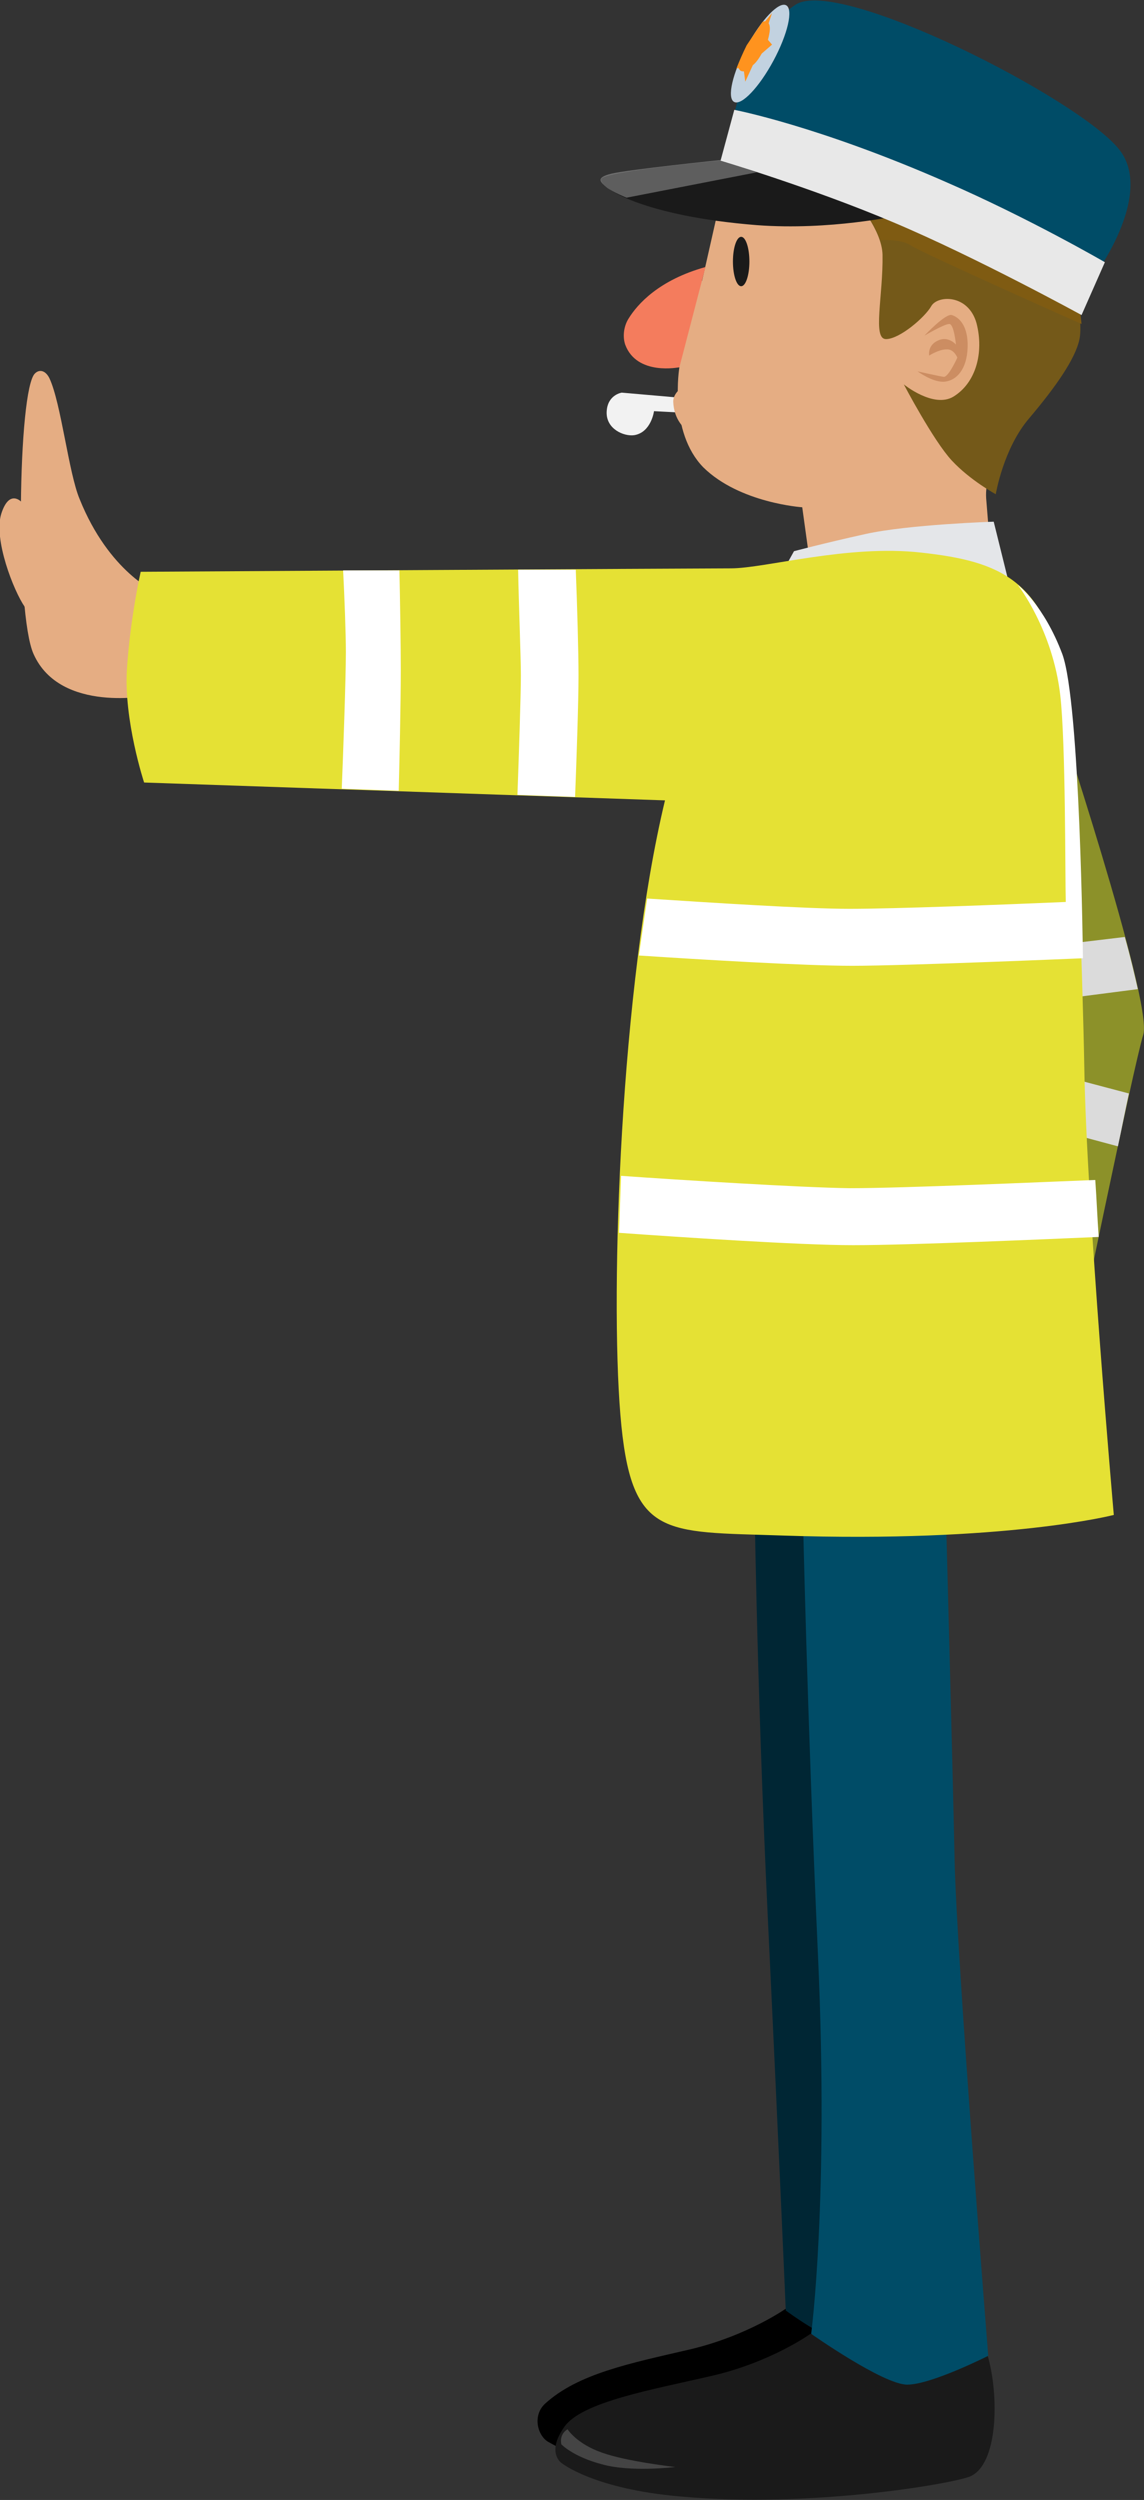 <!-- Generator: Adobe Illustrator 18.0.0, SVG Export Plug-In  -->
<svg version="1.1"
	 xmlns="http://www.w3.org/2000/svg" xmlns:xlink="http://www.w3.org/1999/xlink" xmlns:a="http://ns.adobe.com/AdobeSVGViewerExtensions/3.0/"
	 x="0px" y="0px" width="166.7px" height="364.2px" viewBox="0 0 166.7 364.2" enable-background="new 0 0 166.7 364.2"
	 xml:space="preserve">
<rect x="0" y="0" width="166.7" height="364.2" fill="#333333" stroke="none"/>
<defs>
</defs>
<g>
	<g>
		<path d="M114.7,336.2c0,0-5.7,4.1-14.3,6.1c-8.6,2-16.2,3.5-21,7.9c-1.9,1.8-1,4.8,0.6,5.6c1.5,0.8,2.4,1.8,15.3,3
			c18.8,1.7,46-2,46-2s0.6-9.7-1.1-15.4c-1.7-5.7-3.4-6-3.4-6S118.1,337.3,114.7,336.2z"/>
		<path fill="#002634" d="M109.9,215.5c0,0,0.3,28.6,2,64.2c1.7,35.6,2.6,56.9,2.6,56.9s7.4,5.5,11.1,5.5s9.7-3.1,9.7-3.1
			s-2.2-59-2.5-73.4c-0.3-14.4-1.4-51.6-1.4-51.6L109.9,215.5z"/>
		<path fill="#1A1A1A" d="M118.1,340c0,0-5.7,4.1-14.3,6.1c-8.6,2-19.1,3.8-21.6,7.5c-2.6,3.7-0.4,5.2-0.4,5.2s4.6,3.8,17.4,4.9
			c18.8,1.7,39.2-1.8,42.1-2.9c4.2-1.7,4.3-11.9,2.6-17.7c-1.7-5.7-3.8-4.1-3.8-4.1S121.5,341.1,118.1,340z"/>
		<path fill="#004C67" d="M117,220.7c0,0,0.6,28.7,2.2,64.3c1.6,35.6-1,55-1,55s10.5,7.4,14,7.4c3.5,0,11.8-4.2,11.8-4.2
			s-4.6-57.9-4.9-72.3c-0.3-14.4-1.3-51.6-1.3-51.6L117,220.7z"/>
		<path fill="#444444" d="M82.7,353.9c0,0,1.3,2.1,5,3.4c3.6,1.3,10.7,2.1,10.7,2.1s-6.5,0.8-10.7-0.4c-4.2-1.1-5.9-2.9-5.9-2.9
			S81.4,354.7,82.7,353.9z"/>
	</g>
	<path fill="#9E7415" d="M117,34.5c0,0-2.8-1.7-4.9-1.9c-2.1-0.2-3.9,0.5-3.9,0.5s1.3-2.8,4.4-2.6C115.7,30.8,117,34.5,117,34.5z"/>
	<path fill="#F2F2F2" d="M100.9,58.1l-10.3-0.9c0,0-2.1,0.3-2.2,2.8c-0.1,2.5,2.5,3.6,4,3.4c2.5-0.4,2.9-3.5,2.9-3.5l5.7,0.3
		L100.9,58.1z"/>
	<path fill="#E5AD83" d="M155.8,38.8c0,0,1.8,10.8-3.4,18.4c-5.2,7.6-9,10.6-8.7,15.4c0.4,4.8,0.9,11.6,0.9,11.6l-26.4-0.9l-1.3-9.4
		c0,0-9.1-0.6-14.4-5.8C97.4,62.9,99,53.5,99,53.5s-6.1,0.2-7.1-4.4c-1-4.8,10.4-8.2,10.4-8.2l0.6-2.6l3.3-14.6
		C106.2,23.7,143.3,28.1,155.8,38.8z"/>
	<path fill="#F47C5D" d="M91.6,46.4c1.3-2.1,4.4-5.6,11.2-7.5L99,53.5c0,0-6.2,1.3-7.9-3.3C90.7,49,90.9,47.5,91.6,46.4z"/>
	<path fill="#745919" d="M124.6,29.1c0,0,3.9,4.3,4,8c0.1,6-1.5,12.3,0.5,12.3c2,0,5.7-3.2,6.6-4.8c0.9-1.6,5.4-1.8,6.6,2.5
		c1.1,4.3-0.1,8.7-3.4,10.7c-2.9,1.7-7.2-1.8-7.2-1.8s4.3,8.2,7,11.1c2.7,2.9,6.4,4.9,6.4,4.9s1.1-6.7,4.9-11.1
		c3.8-4.5,6.7-8.6,7.3-11.5c0.6-2.9-1.1-10-1.1-10s-10.6-5.1-18-7.2C131,30.1,124.6,29.1,124.6,29.1z"/>
	<path fill="#CC8D62" d="M134.7,48.9c0,0,3.1-3.3,4-3c1,0.3,2.4,1.5,2.3,4.7c-0.1,3.2-1.6,4.8-3.3,5c-1.7,0.2-4-1.5-4-1.5
		s3.1,0.7,3.8,0.8c0.7,0.1,2-2.8,2-2.8s-0.5-1.3-1.6-1.2c-1.1,0-2.5,0.9-2.5,0.9s-0.3-1.5,1.3-2.2c1.5-0.7,2.6,0.6,2.6,0.6
		s-0.3-3.1-1-3C137.6,47.2,134.7,48.9,134.7,48.9z"/>
	<path fill="#E5AD83" d="M99.3,56.5c0,0-1.2,0.8-1.2,2c0.1,2.8,1.8,4,1.8,4L99.3,56.5z"/>
	<path fill="#E4E6E9" d="M144.8,76c0,0-12.4,0.4-18.7,1.8c-6.3,1.4-10.4,2.5-10.4,2.5l-2,3.6c0,0,23.2,0,27.8,1.2
		c4.6,1.2,5.9,1.4,5.9,1.4L144.8,76z"/>
	<g>
		<path fill="#E5AD83" d="M3.2,73.2c0,0-1.8-2.1-3,1.6c-1.2,3.7,1.8,11.3,3.4,13.6C5.3,90.7,4.6,74.8,3.2,73.2z"/>
		<path fill="#E5AD83" d="M22.8,86.3c0,0-6.9-2.9-11.2-13.6c-1.6-3.8-2.7-14-4.4-17.6c-0.6-1.2-1.5-1.3-2.1-0.7
			c-2.5,2.3-2.9,35-0.2,40.9c3.9,8.7,17,6,17,6L22.8,86.3z"/>
	</g>
	<path fill="#8C9129" d="M153.4,101.9c0,0,14.6,43.9,13.2,48.8c-1.5,4.9-10.2,47.3-10.2,47.3s-3.4-72.2-3.9-78.5
		C152,113.1,153.4,101.9,153.4,101.9z"/>
	<path fill="#DBDBDB" d="M153,137.8c0.1,2.5,0.3,5.1,0.4,7.9l12.4-1.6c-0.5-2.2-1.1-4.8-1.9-7.6L153,137.8z M164.5,159.3l-10.6-2.8
		c0.1,2.7,0.3,5.5,0.4,8.2l8.6,2.3C163.5,164.2,164,161.6,164.5,159.3z"/>
	<path fill="#E5E134" d="M134.2,80.5c11.8,1.3,17.9,4,21.1,18.9c1.3,6.1,2.5,44.6,2.7,56c0.3,19.8,4.3,65.3,4.3,65.3
		s-15.8,4.1-48.3,3c-17.4-0.6-22.1,0.5-23.6-17.6c-1.5-18.1,0-62.4,6.5-89.5L21,114c0,0-3-9.1-2.5-16.6c0.5-7.5,2-14.1,2-14.1
		s81-0.5,86-0.5C111.5,82.8,123.5,79.3,134.2,80.5z"/>
	<path fill="#7F5B12" d="M125.8,29.3c0.7,0.1,1.7,0.3,2.9,0.6c6.4,3.2,22.9,11.6,28.6,14.5c0.1,1,0.2,1.9,0.3,2.8
		c-3.4-1.5-23.3-10.4-24.8-11.4c-1.1-0.8-3.3-0.9-4.5-0.8c-0.6-1.9-1.9-3.8-2.7-4.9C125.6,29.8,125.7,29.5,125.8,29.3z"/>
	<g>
		<path fill="#004C67" d="M160,39.4c0,0,8.1-11.3,3.1-17.6c-5.8-7.4-41-25.3-47.2-21.1c-7.2,4.8-9.2,17.4-9.2,17.4L160,39.4z"/>
		<path fill="#1A1A1A" d="M107,23.2c0,0-19.1,1.7-19.4,2.9c-0.3,1.3,6.3,5.4,22.7,6.7c10.7,0.8,20.6-1.4,20.6-1.4
			S109.9,23.6,107,23.2z"/>
		<path fill="#E8E8E8" d="M161,38.2l-3.4,7.7c0,0-15.3-8.4-27.4-13.5c-11.8-5-25.2-9-25.2-9l2-7.4c0,0,12.1,2.3,30.8,10.5
			C150,31.8,161,38.2,161,38.2z"/>
		<g>
			
				<ellipse transform="matrix(-0.88 -0.474 0.474 -0.88 204.618 67.105)" fill="#C2D2E0" cx="110.8" cy="7.7" rx="2.2" ry="8"/>
			<path fill="#FF931E" d="M111.1,3.2c0.2-0.1,0.3-0.1,0.4-0.1l1-1.2l-0.5,1.5c0.3,0.4,0.2,1.3-0.1,2.4l0.6,0.7L111,7.8
				c-0.4,0.7-0.8,1.3-1.3,1.7l-1.1,2.4l-0.2-1.5c-0.2,0-0.3,0-0.5-0.1c-0.1-0.1-0.2-0.2-0.3-0.4l-0.3,0.1c0.4-1,0.9-2.2,1.5-3.4
				C109.6,5.4,110.4,4.2,111.1,3.2z"/>
		</g>
	</g>
	<path opacity="0.3" fill="#FFFFFF" d="M110.3,25.1l-19,3.7c0,0-2-0.8-2.9-1.5c-0.8-0.7-1.8-1.4,0.7-2c2.5-0.6,16-2,16-2L110.3,25.1
		z"/>
	<path fill="#FFFFFF" d="M157.8,139.6c0,0-0.4-37.2-3-44.3c-2.7-7.2-6.5-10.1-6.5-10.1s5.1,6.5,6.2,16.1c0.8,7,0.7,26.4,0.8,30.1
		c-9.3,0.4-24.9,1-31.5,1c-6.3,0-20.3-0.9-29.5-1.5c-0.4,2.7-0.8,5.5-1.2,8.3c9.1,0.6,24.2,1.5,31.1,1.5
		C131.9,140.7,157.8,139.6,157.8,139.6z M90.5,171.3c-0.1,2.8-0.2,5.6-0.3,8.3c8.4,0.6,26.3,1.8,34.1,1.8c8.4,0,28.7-0.9,35.8-1.2
		c-0.2-2.7-0.3-5.5-0.5-8.3c-7.7,0.3-27.9,1.2-35.8,1.2C116.6,173,99,171.9,90.5,171.3z M49.8,114.9l8.3,0.3
		c0.1-4,0.3-12.6,0.3-17.5c0-3.8-0.1-10.1-0.2-14.6c-2.8,0-5.5,0-8.2,0c0.2,4,0.4,9.2,0.4,11.9C50.4,98.8,50,110,49.8,114.9z
		 M75.9,98.4c0,2.9-0.3,11.9-0.5,17.4l8.4,0.3c0.2-5.2,0.5-13.8,0.5-17.7c0-3.4-0.2-10.3-0.4-15.4c-2.7,0-5.5,0-8.4,0
		C75.6,88.4,75.9,95.7,75.9,98.4z"/>
	<ellipse fill="#1A1A1A" cx="108" cy="38.1" rx="1.2" ry="3.6"/>
</g>
</svg>

